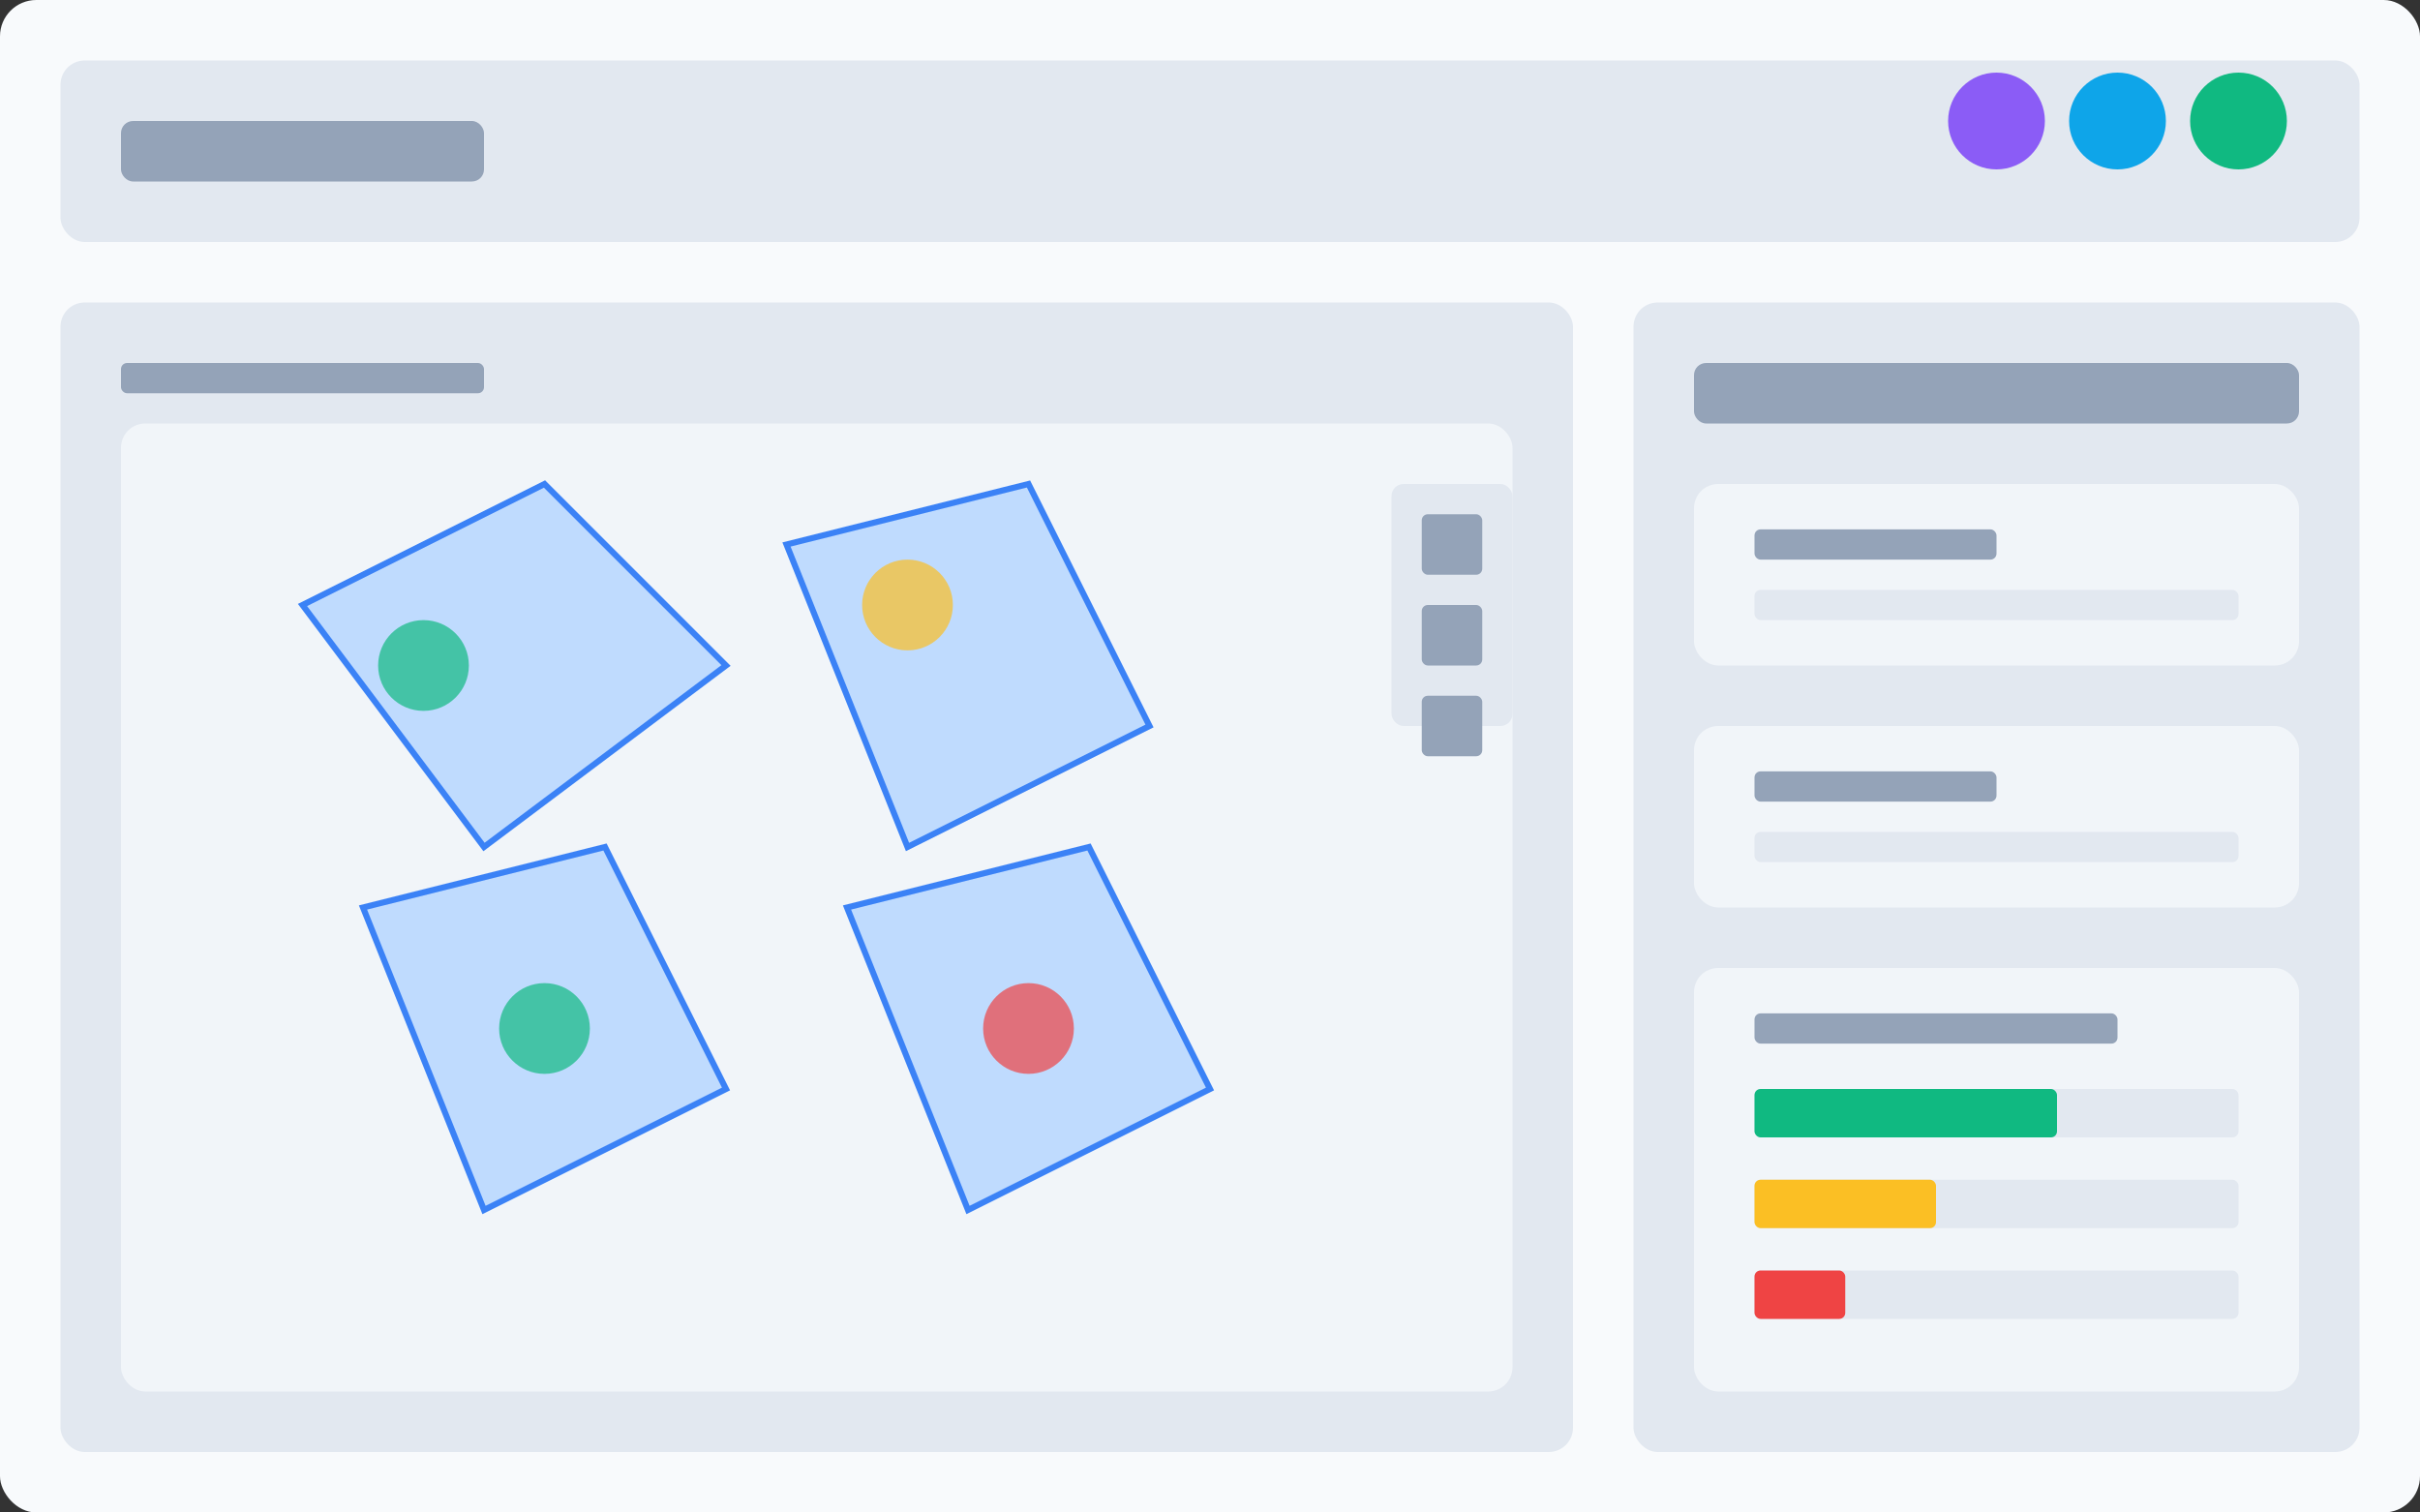 <svg width="800" height="500" viewBox="0 0 800 500" fill="none" xmlns="http://www.w3.org/2000/svg">
  <rect x="0" y="0" width="800" height="500" fill="#333333" stroke="none"/>
  <!-- Background -->
  <rect width="800" height="500" rx="12" fill="#F8FAFC" />
  
  <!-- Header -->
  <rect x="20" y="20" width="760" height="60" rx="8" fill="#E2E8F0" />
  <rect x="40" y="40" width="120" height="20" rx="4" fill="#94A3B8" />
  <circle cx="740" cy="40" r="16" fill="#10B981" />
  <circle cx="700" cy="40" r="16" fill="#0EA5E9" />
  <circle cx="660" cy="40" r="16" fill="#8B5CF6" />
  
  <!-- Main Content - Map View -->
  <rect x="20" y="100" width="500" height="380" rx="8" fill="#E2E8F0" />
  
  <!-- Map -->
  <rect x="40" y="140" width="460" height="320" rx="8" fill="#F1F5F9" />
  
  <!-- Field Outlines -->
  <path d="M100 200 L180 160 L240 220 L160 280 Z" fill="#BFDBFE" stroke="#3B82F6" stroke-width="2" />
  <path d="M260 180 L340 160 L380 240 L300 280 Z" fill="#BFDBFE" stroke="#3B82F6" stroke-width="2" />
  <path d="M120 300 L200 280 L240 360 L160 400 Z" fill="#BFDBFE" stroke="#3B82F6" stroke-width="2" />
  <path d="M280 300 L360 280 L400 360 L320 400 Z" fill="#BFDBFE" stroke="#3B82F6" stroke-width="2" />
  
  <!-- Health Indicators -->
  <circle cx="140" cy="220" r="15" fill="#10B981" opacity="0.7" />
  <circle cx="300" cy="200" r="15" fill="#FBBF24" opacity="0.7" />
  <circle cx="180" cy="340" r="15" fill="#10B981" opacity="0.7" />
  <circle cx="340" cy="340" r="15" fill="#EF4444" opacity="0.7" />
  
  <!-- Map Controls -->
  <rect x="460" y="160" width="40" height="80" rx="4" fill="#E2E8F0" />
  <rect x="470" y="170" width="20" height="20" rx="2" fill="#94A3B8" />
  <rect x="470" y="200" width="20" height="20" rx="2" fill="#94A3B8" />
  <rect x="470" y="230" width="20" height="20" rx="2" fill="#94A3B8" />
  
  <!-- Map Legend -->
  <rect x="40" y="120" width="120" height="10" rx="2" fill="#94A3B8" />
  
  <!-- Sidebar -->
  <rect x="540" y="100" width="240" height="380" rx="8" fill="#E2E8F0" />
  
  <!-- Field Selection -->
  <rect x="560" y="120" width="200" height="20" rx="4" fill="#94A3B8" />
  
  <!-- Field Stats -->
  <rect x="560" y="160" width="200" height="60" rx="8" fill="#F1F5F9" />
  <rect x="580" y="175" width="80" height="10" rx="2" fill="#94A3B8" />
  <rect x="580" y="195" width="160" height="10" rx="2" fill="#E2E8F0" />
  
  <rect x="560" y="240" width="200" height="60" rx="8" fill="#F1F5F9" />
  <rect x="580" y="255" width="80" height="10" rx="2" fill="#94A3B8" />
  <rect x="580" y="275" width="160" height="10" rx="2" fill="#E2E8F0" />
  
  <!-- Health Distribution -->
  <rect x="560" y="320" width="200" height="140" rx="8" fill="#F1F5F9" />
  <rect x="580" y="335" width="120" height="10" rx="2" fill="#94A3B8" />
  
  <!-- Health Bars -->
  <rect x="580" y="360" width="160" height="16" rx="2" fill="#E2E8F0" />
  <rect x="580" y="360" width="100" height="16" rx="2" fill="#10B981" />
  
  <rect x="580" y="390" width="160" height="16" rx="2" fill="#E2E8F0" />
  <rect x="580" y="390" width="60" height="16" rx="2" fill="#FBBF24" />
  
  <rect x="580" y="420" width="160" height="16" rx="2" fill="#E2E8F0" />
  <rect x="580" y="420" width="30" height="16" rx="2" fill="#EF4444" />
</svg>